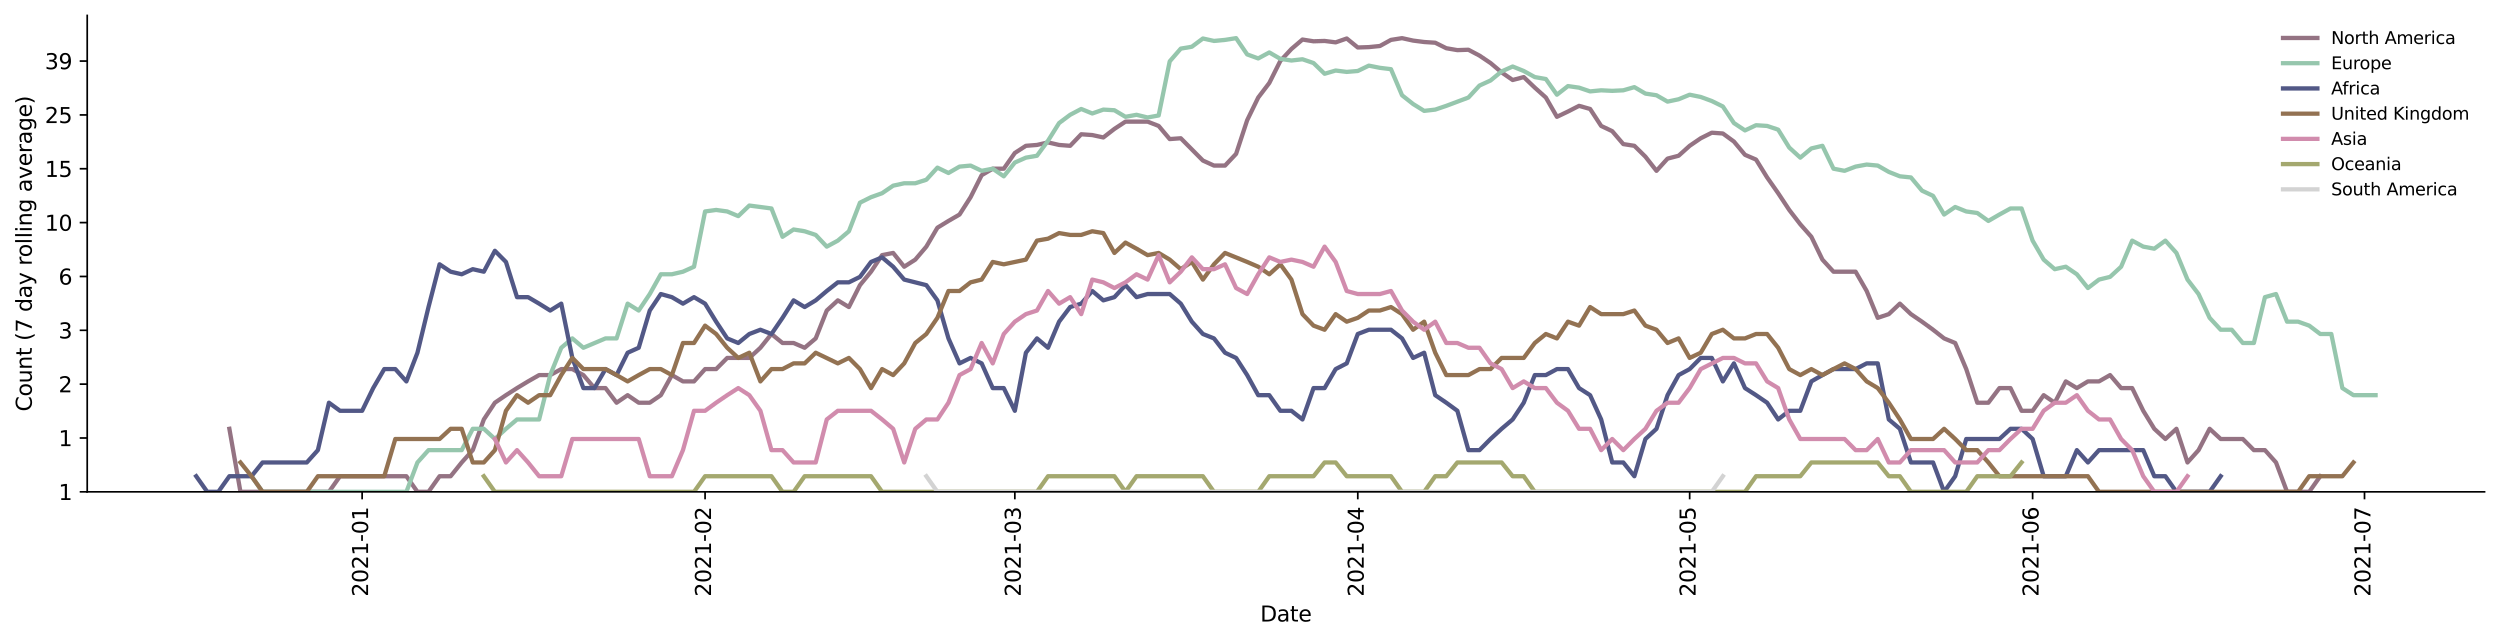<?xml version="1.0" encoding="utf-8" standalone="no"?>
<!DOCTYPE svg PUBLIC "-//W3C//DTD SVG 1.1//EN"
  "http://www.w3.org/Graphics/SVG/1.1/DTD/svg11.dtd">
<svg height="298.621pt" version="1.1" viewBox="0 0 1163.803 298.621" width="1163.803pt" xmlns="http://www.w3.org/2000/svg" xmlns:xlink="http://www.w3.org/1999/xlink">
 <defs>
  <style type="text/css">*{stroke-linecap:butt;stroke-linejoin:round;}</style>
 </defs>
 <g id="figure_1">
  <g id="patch_1">
   <path d="M 0 298.621 
L 1163.803 298.621 
L 1163.803 0 
L 0 0 
z
" style="fill:#ffffff;"/>
  </g>
  <g id="axes_1">
   <g id="patch_2">
    <path d="M 40.603 228.96 
L 1156.603 228.96 
L 1156.603 7.2 
L 40.603 7.2 
z
" style="fill:#ffffff;"/>
   </g>
   <g id="matplotlib.axis_1">
    <g id="xtick_1">
     <g id="line2d_1">
      <defs>
       <path d="M 0 0 
L 0 3.5 
" id="m1188ab10c5" style="stroke:#000000;stroke-width:0.8;"/>
      </defs>
      <g>
       <use style="stroke:#000000;stroke-width:0.8;" x="168.58" xlink:href="#m1188ab10c5" y="228.96"/>
      </g>
     </g>
     <g id="text_1">
      <!-- 2021-01 -->
      <g transform="translate(171.339 277.743)rotate(-90)scale(0.1 -0.1)">
       <defs>
        <path d="M 1228 531 
L 3431 531 
L 3431 0 
L 469 0 
L 469 531 
Q 828 903 1448 1529 
Q 2069 2156 2228 2338 
Q 2531 2678 2651 2914 
Q 2772 3150 2772 3378 
Q 2772 3750 2511 3984 
Q 2250 4219 1831 4219 
Q 1534 4219 1204 4116 
Q 875 4013 500 3803 
L 500 4441 
Q 881 4594 1212 4672 
Q 1544 4750 1819 4750 
Q 2544 4750 2975 4387 
Q 3406 4025 3406 3419 
Q 3406 3131 3298 2873 
Q 3191 2616 2906 2266 
Q 2828 2175 2409 1742 
Q 1991 1309 1228 531 
z
" id="DejaVuSans-32" transform="scale(0.016)"/>
        <path d="M 2034 4250 
Q 1547 4250 1301 3770 
Q 1056 3291 1056 2328 
Q 1056 1369 1301 889 
Q 1547 409 2034 409 
Q 2525 409 2770 889 
Q 3016 1369 3016 2328 
Q 3016 3291 2770 3770 
Q 2525 4250 2034 4250 
z
M 2034 4750 
Q 2819 4750 3233 4129 
Q 3647 3509 3647 2328 
Q 3647 1150 3233 529 
Q 2819 -91 2034 -91 
Q 1250 -91 836 529 
Q 422 1150 422 2328 
Q 422 3509 836 4129 
Q 1250 4750 2034 4750 
z
" id="DejaVuSans-30" transform="scale(0.016)"/>
        <path d="M 794 531 
L 1825 531 
L 1825 4091 
L 703 3866 
L 703 4441 
L 1819 4666 
L 2450 4666 
L 2450 531 
L 3481 531 
L 3481 0 
L 794 0 
L 794 531 
z
" id="DejaVuSans-31" transform="scale(0.016)"/>
        <path d="M 313 2009 
L 1997 2009 
L 1997 1497 
L 313 1497 
L 313 2009 
z
" id="DejaVuSans-2d" transform="scale(0.016)"/>
       </defs>
       <use xlink:href="#DejaVuSans-32"/>
       <use x="63.623" xlink:href="#DejaVuSans-30"/>
       <use x="127.246" xlink:href="#DejaVuSans-32"/>
       <use x="190.869" xlink:href="#DejaVuSans-31"/>
       <use x="254.492" xlink:href="#DejaVuSans-2d"/>
       <use x="290.576" xlink:href="#DejaVuSans-30"/>
       <use x="354.199" xlink:href="#DejaVuSans-31"/>
      </g>
     </g>
    </g>
    <g id="xtick_2">
     <g id="line2d_2">
      <g>
       <use style="stroke:#000000;stroke-width:0.8;" x="328.229" xlink:href="#m1188ab10c5" y="228.96"/>
      </g>
     </g>
     <g id="text_2">
      <!-- 2021-02 -->
      <g transform="translate(330.989 277.743)rotate(-90)scale(0.1 -0.1)">
       <use xlink:href="#DejaVuSans-32"/>
       <use x="63.623" xlink:href="#DejaVuSans-30"/>
       <use x="127.246" xlink:href="#DejaVuSans-32"/>
       <use x="190.869" xlink:href="#DejaVuSans-31"/>
       <use x="254.492" xlink:href="#DejaVuSans-2d"/>
       <use x="290.576" xlink:href="#DejaVuSans-30"/>
       <use x="354.199" xlink:href="#DejaVuSans-32"/>
      </g>
     </g>
    </g>
    <g id="xtick_3">
     <g id="line2d_3">
      <g>
       <use style="stroke:#000000;stroke-width:0.8;" x="472.429" xlink:href="#m1188ab10c5" y="228.96"/>
      </g>
     </g>
     <g id="text_3">
      <!-- 2021-03 -->
      <g transform="translate(475.188 277.743)rotate(-90)scale(0.1 -0.1)">
       <defs>
        <path d="M 2597 2516 
Q 3050 2419 3304 2112 
Q 3559 1806 3559 1356 
Q 3559 666 3084 287 
Q 2609 -91 1734 -91 
Q 1441 -91 1130 -33 
Q 819 25 488 141 
L 488 750 
Q 750 597 1062 519 
Q 1375 441 1716 441 
Q 2309 441 2620 675 
Q 2931 909 2931 1356 
Q 2931 1769 2642 2001 
Q 2353 2234 1838 2234 
L 1294 2234 
L 1294 2753 
L 1863 2753 
Q 2328 2753 2575 2939 
Q 2822 3125 2822 3475 
Q 2822 3834 2567 4026 
Q 2313 4219 1838 4219 
Q 1578 4219 1281 4162 
Q 984 4106 628 3988 
L 628 4550 
Q 988 4650 1302 4700 
Q 1616 4750 1894 4750 
Q 2613 4750 3031 4423 
Q 3450 4097 3450 3541 
Q 3450 3153 3228 2886 
Q 3006 2619 2597 2516 
z
" id="DejaVuSans-33" transform="scale(0.016)"/>
       </defs>
       <use xlink:href="#DejaVuSans-32"/>
       <use x="63.623" xlink:href="#DejaVuSans-30"/>
       <use x="127.246" xlink:href="#DejaVuSans-32"/>
       <use x="190.869" xlink:href="#DejaVuSans-31"/>
       <use x="254.492" xlink:href="#DejaVuSans-2d"/>
       <use x="290.576" xlink:href="#DejaVuSans-30"/>
       <use x="354.199" xlink:href="#DejaVuSans-33"/>
      </g>
     </g>
    </g>
    <g id="xtick_4">
     <g id="line2d_4">
      <g>
       <use style="stroke:#000000;stroke-width:0.8;" x="632.078" xlink:href="#m1188ab10c5" y="228.96"/>
      </g>
     </g>
     <g id="text_4">
      <!-- 2021-04 -->
      <g transform="translate(634.837 277.743)rotate(-90)scale(0.1 -0.1)">
       <defs>
        <path d="M 2419 4116 
L 825 1625 
L 2419 1625 
L 2419 4116 
z
M 2253 4666 
L 3047 4666 
L 3047 1625 
L 3713 1625 
L 3713 1100 
L 3047 1100 
L 3047 0 
L 2419 0 
L 2419 1100 
L 313 1100 
L 313 1709 
L 2253 4666 
z
" id="DejaVuSans-34" transform="scale(0.016)"/>
       </defs>
       <use xlink:href="#DejaVuSans-32"/>
       <use x="63.623" xlink:href="#DejaVuSans-30"/>
       <use x="127.246" xlink:href="#DejaVuSans-32"/>
       <use x="190.869" xlink:href="#DejaVuSans-31"/>
       <use x="254.492" xlink:href="#DejaVuSans-2d"/>
       <use x="290.576" xlink:href="#DejaVuSans-30"/>
       <use x="354.199" xlink:href="#DejaVuSans-34"/>
      </g>
     </g>
    </g>
    <g id="xtick_5">
     <g id="line2d_5">
      <g>
       <use style="stroke:#000000;stroke-width:0.8;" x="786.577" xlink:href="#m1188ab10c5" y="228.96"/>
      </g>
     </g>
     <g id="text_5">
      <!-- 2021-05 -->
      <g transform="translate(789.337 277.743)rotate(-90)scale(0.1 -0.1)">
       <defs>
        <path d="M 691 4666 
L 3169 4666 
L 3169 4134 
L 1269 4134 
L 1269 2991 
Q 1406 3038 1543 3061 
Q 1681 3084 1819 3084 
Q 2600 3084 3056 2656 
Q 3513 2228 3513 1497 
Q 3513 744 3044 326 
Q 2575 -91 1722 -91 
Q 1428 -91 1123 -41 
Q 819 9 494 109 
L 494 744 
Q 775 591 1075 516 
Q 1375 441 1709 441 
Q 2250 441 2565 725 
Q 2881 1009 2881 1497 
Q 2881 1984 2565 2268 
Q 2250 2553 1709 2553 
Q 1456 2553 1204 2497 
Q 953 2441 691 2322 
L 691 4666 
z
" id="DejaVuSans-35" transform="scale(0.016)"/>
       </defs>
       <use xlink:href="#DejaVuSans-32"/>
       <use x="63.623" xlink:href="#DejaVuSans-30"/>
       <use x="127.246" xlink:href="#DejaVuSans-32"/>
       <use x="190.869" xlink:href="#DejaVuSans-31"/>
       <use x="254.492" xlink:href="#DejaVuSans-2d"/>
       <use x="290.576" xlink:href="#DejaVuSans-30"/>
       <use x="354.199" xlink:href="#DejaVuSans-35"/>
      </g>
     </g>
    </g>
    <g id="xtick_6">
     <g id="line2d_6">
      <g>
       <use style="stroke:#000000;stroke-width:0.8;" x="946.227" xlink:href="#m1188ab10c5" y="228.96"/>
      </g>
     </g>
     <g id="text_6">
      <!-- 2021-06 -->
      <g transform="translate(948.986 277.743)rotate(-90)scale(0.1 -0.1)">
       <defs>
        <path d="M 2113 2584 
Q 1688 2584 1439 2293 
Q 1191 2003 1191 1497 
Q 1191 994 1439 701 
Q 1688 409 2113 409 
Q 2538 409 2786 701 
Q 3034 994 3034 1497 
Q 3034 2003 2786 2293 
Q 2538 2584 2113 2584 
z
M 3366 4563 
L 3366 3988 
Q 3128 4100 2886 4159 
Q 2644 4219 2406 4219 
Q 1781 4219 1451 3797 
Q 1122 3375 1075 2522 
Q 1259 2794 1537 2939 
Q 1816 3084 2150 3084 
Q 2853 3084 3261 2657 
Q 3669 2231 3669 1497 
Q 3669 778 3244 343 
Q 2819 -91 2113 -91 
Q 1303 -91 875 529 
Q 447 1150 447 2328 
Q 447 3434 972 4092 
Q 1497 4750 2381 4750 
Q 2619 4750 2861 4703 
Q 3103 4656 3366 4563 
z
" id="DejaVuSans-36" transform="scale(0.016)"/>
       </defs>
       <use xlink:href="#DejaVuSans-32"/>
       <use x="63.623" xlink:href="#DejaVuSans-30"/>
       <use x="127.246" xlink:href="#DejaVuSans-32"/>
       <use x="190.869" xlink:href="#DejaVuSans-31"/>
       <use x="254.492" xlink:href="#DejaVuSans-2d"/>
       <use x="290.576" xlink:href="#DejaVuSans-30"/>
       <use x="354.199" xlink:href="#DejaVuSans-36"/>
      </g>
     </g>
    </g>
    <g id="xtick_7">
     <g id="line2d_7">
      <g>
       <use style="stroke:#000000;stroke-width:0.8;" x="1100.726" xlink:href="#m1188ab10c5" y="228.96"/>
      </g>
     </g>
     <g id="text_7">
      <!-- 2021-07 -->
      <g transform="translate(1103.485 277.743)rotate(-90)scale(0.1 -0.1)">
       <defs>
        <path d="M 525 4666 
L 3525 4666 
L 3525 4397 
L 1831 0 
L 1172 0 
L 2766 4134 
L 525 4134 
L 525 4666 
z
" id="DejaVuSans-37" transform="scale(0.016)"/>
       </defs>
       <use xlink:href="#DejaVuSans-32"/>
       <use x="63.623" xlink:href="#DejaVuSans-30"/>
       <use x="127.246" xlink:href="#DejaVuSans-32"/>
       <use x="190.869" xlink:href="#DejaVuSans-31"/>
       <use x="254.492" xlink:href="#DejaVuSans-2d"/>
       <use x="290.576" xlink:href="#DejaVuSans-30"/>
       <use x="354.199" xlink:href="#DejaVuSans-37"/>
      </g>
     </g>
    </g>
    <g id="text_8">
     <!-- Date -->
     <g transform="translate(586.652 289.341)scale(0.1 -0.1)">
      <defs>
       <path d="M 1259 4147 
L 1259 519 
L 2022 519 
Q 2988 519 3436 956 
Q 3884 1394 3884 2338 
Q 3884 3275 3436 3711 
Q 2988 4147 2022 4147 
L 1259 4147 
z
M 628 4666 
L 1925 4666 
Q 3281 4666 3915 4102 
Q 4550 3538 4550 2338 
Q 4550 1131 3912 565 
Q 3275 0 1925 0 
L 628 0 
L 628 4666 
z
" id="DejaVuSans-44" transform="scale(0.016)"/>
       <path d="M 2194 1759 
Q 1497 1759 1228 1600 
Q 959 1441 959 1056 
Q 959 750 1161 570 
Q 1363 391 1709 391 
Q 2188 391 2477 730 
Q 2766 1069 2766 1631 
L 2766 1759 
L 2194 1759 
z
M 3341 1997 
L 3341 0 
L 2766 0 
L 2766 531 
Q 2569 213 2275 61 
Q 1981 -91 1556 -91 
Q 1019 -91 701 211 
Q 384 513 384 1019 
Q 384 1609 779 1909 
Q 1175 2209 1959 2209 
L 2766 2209 
L 2766 2266 
Q 2766 2663 2505 2880 
Q 2244 3097 1772 3097 
Q 1472 3097 1187 3025 
Q 903 2953 641 2809 
L 641 3341 
Q 956 3463 1253 3523 
Q 1550 3584 1831 3584 
Q 2591 3584 2966 3190 
Q 3341 2797 3341 1997 
z
" id="DejaVuSans-61" transform="scale(0.016)"/>
       <path d="M 1172 4494 
L 1172 3500 
L 2356 3500 
L 2356 3053 
L 1172 3053 
L 1172 1153 
Q 1172 725 1289 603 
Q 1406 481 1766 481 
L 2356 481 
L 2356 0 
L 1766 0 
Q 1100 0 847 248 
Q 594 497 594 1153 
L 594 3053 
L 172 3053 
L 172 3500 
L 594 3500 
L 594 4494 
L 1172 4494 
z
" id="DejaVuSans-74" transform="scale(0.016)"/>
       <path d="M 3597 1894 
L 3597 1613 
L 953 1613 
Q 991 1019 1311 708 
Q 1631 397 2203 397 
Q 2534 397 2845 478 
Q 3156 559 3463 722 
L 3463 178 
Q 3153 47 2828 -22 
Q 2503 -91 2169 -91 
Q 1331 -91 842 396 
Q 353 884 353 1716 
Q 353 2575 817 3079 
Q 1281 3584 2069 3584 
Q 2775 3584 3186 3129 
Q 3597 2675 3597 1894 
z
M 3022 2063 
Q 3016 2534 2758 2815 
Q 2500 3097 2075 3097 
Q 1594 3097 1305 2825 
Q 1016 2553 972 2059 
L 3022 2063 
z
" id="DejaVuSans-65" transform="scale(0.016)"/>
      </defs>
      <use xlink:href="#DejaVuSans-44"/>
      <use x="77.002" xlink:href="#DejaVuSans-61"/>
      <use x="138.281" xlink:href="#DejaVuSans-74"/>
      <use x="177.49" xlink:href="#DejaVuSans-65"/>
     </g>
    </g>
   </g>
   <g id="matplotlib.axis_2">
    <g id="ytick_1">
     <g id="line2d_8">
      <defs>
       <path d="M 0 0 
L -3.5 0 
" id="m00b250aa45" style="stroke:#000000;stroke-width:0.8;"/>
      </defs>
      <g>
       <use style="stroke:#000000;stroke-width:0.8;" x="40.603" xlink:href="#m00b250aa45" y="228.96"/>
      </g>
     </g>
     <g id="text_9">
      <!-- 1 -->
      <g transform="translate(27.241 232.759)scale(0.1 -0.1)">
       <use xlink:href="#DejaVuSans-31"/>
      </g>
     </g>
    </g>
    <g id="ytick_2">
     <g id="line2d_9">
      <g>
       <use style="stroke:#000000;stroke-width:0.8;" x="40.603" xlink:href="#m00b250aa45" y="203.893"/>
      </g>
     </g>
     <g id="text_10">
      <!-- 1 -->
      <g transform="translate(27.241 207.692)scale(0.1 -0.1)">
       <use xlink:href="#DejaVuSans-31"/>
      </g>
     </g>
    </g>
    <g id="ytick_3">
     <g id="line2d_10">
      <g>
       <use style="stroke:#000000;stroke-width:0.8;" x="40.603" xlink:href="#m00b250aa45" y="178.827"/>
      </g>
     </g>
     <g id="text_11">
      <!-- 2 -->
      <g transform="translate(27.241 182.626)scale(0.1 -0.1)">
       <use xlink:href="#DejaVuSans-32"/>
      </g>
     </g>
    </g>
    <g id="ytick_4">
     <g id="line2d_11">
      <g>
       <use style="stroke:#000000;stroke-width:0.8;" x="40.603" xlink:href="#m00b250aa45" y="153.76"/>
      </g>
     </g>
     <g id="text_12">
      <!-- 3 -->
      <g transform="translate(27.241 157.559)scale(0.1 -0.1)">
       <use xlink:href="#DejaVuSans-33"/>
      </g>
     </g>
    </g>
    <g id="ytick_5">
     <g id="line2d_12">
      <g>
       <use style="stroke:#000000;stroke-width:0.8;" x="40.603" xlink:href="#m00b250aa45" y="128.693"/>
      </g>
     </g>
     <g id="text_13">
      <!-- 6 -->
      <g transform="translate(27.241 132.492)scale(0.1 -0.1)">
       <use xlink:href="#DejaVuSans-36"/>
      </g>
     </g>
    </g>
    <g id="ytick_6">
     <g id="line2d_13">
      <g>
       <use style="stroke:#000000;stroke-width:0.8;" x="40.603" xlink:href="#m00b250aa45" y="103.626"/>
      </g>
     </g>
     <g id="text_14">
      <!-- 10 -->
      <g transform="translate(20.878 107.426)scale(0.1 -0.1)">
       <use xlink:href="#DejaVuSans-31"/>
       <use x="63.623" xlink:href="#DejaVuSans-30"/>
      </g>
     </g>
    </g>
    <g id="ytick_7">
     <g id="line2d_14">
      <g>
       <use style="stroke:#000000;stroke-width:0.8;" x="40.603" xlink:href="#m00b250aa45" y="78.56"/>
      </g>
     </g>
     <g id="text_15">
      <!-- 15 -->
      <g transform="translate(20.878 82.359)scale(0.1 -0.1)">
       <use xlink:href="#DejaVuSans-31"/>
       <use x="63.623" xlink:href="#DejaVuSans-35"/>
      </g>
     </g>
    </g>
    <g id="ytick_8">
     <g id="line2d_15">
      <g>
       <use style="stroke:#000000;stroke-width:0.8;" x="40.603" xlink:href="#m00b250aa45" y="53.493"/>
      </g>
     </g>
     <g id="text_16">
      <!-- 25 -->
      <g transform="translate(20.878 57.292)scale(0.1 -0.1)">
       <use xlink:href="#DejaVuSans-32"/>
       <use x="63.623" xlink:href="#DejaVuSans-35"/>
      </g>
     </g>
    </g>
    <g id="ytick_9">
     <g id="line2d_16">
      <g>
       <use style="stroke:#000000;stroke-width:0.8;" x="40.603" xlink:href="#m00b250aa45" y="28.426"/>
      </g>
     </g>
     <g id="text_17">
      <!-- 39 -->
      <g transform="translate(20.878 32.225)scale(0.1 -0.1)">
       <defs>
        <path d="M 703 97 
L 703 672 
Q 941 559 1184 500 
Q 1428 441 1663 441 
Q 2288 441 2617 861 
Q 2947 1281 2994 2138 
Q 2813 1869 2534 1725 
Q 2256 1581 1919 1581 
Q 1219 1581 811 2004 
Q 403 2428 403 3163 
Q 403 3881 828 4315 
Q 1253 4750 1959 4750 
Q 2769 4750 3195 4129 
Q 3622 3509 3622 2328 
Q 3622 1225 3098 567 
Q 2575 -91 1691 -91 
Q 1453 -91 1209 -44 
Q 966 3 703 97 
z
M 1959 2075 
Q 2384 2075 2632 2365 
Q 2881 2656 2881 3163 
Q 2881 3666 2632 3958 
Q 2384 4250 1959 4250 
Q 1534 4250 1286 3958 
Q 1038 3666 1038 3163 
Q 1038 2656 1286 2365 
Q 1534 2075 1959 2075 
z
" id="DejaVuSans-39" transform="scale(0.016)"/>
       </defs>
       <use xlink:href="#DejaVuSans-33"/>
       <use x="63.623" xlink:href="#DejaVuSans-39"/>
      </g>
     </g>
    </g>
    <g id="text_18">
     <!-- Count (7 day rolling average) -->
     <g transform="translate(14.798 191.548)rotate(-90)scale(0.1 -0.1)">
      <defs>
       <path d="M 4122 4306 
L 4122 3641 
Q 3803 3938 3442 4084 
Q 3081 4231 2675 4231 
Q 1875 4231 1450 3742 
Q 1025 3253 1025 2328 
Q 1025 1406 1450 917 
Q 1875 428 2675 428 
Q 3081 428 3442 575 
Q 3803 722 4122 1019 
L 4122 359 
Q 3791 134 3420 21 
Q 3050 -91 2638 -91 
Q 1578 -91 968 557 
Q 359 1206 359 2328 
Q 359 3453 968 4101 
Q 1578 4750 2638 4750 
Q 3056 4750 3426 4639 
Q 3797 4528 4122 4306 
z
" id="DejaVuSans-43" transform="scale(0.016)"/>
       <path d="M 1959 3097 
Q 1497 3097 1228 2736 
Q 959 2375 959 1747 
Q 959 1119 1226 758 
Q 1494 397 1959 397 
Q 2419 397 2687 759 
Q 2956 1122 2956 1747 
Q 2956 2369 2687 2733 
Q 2419 3097 1959 3097 
z
M 1959 3584 
Q 2709 3584 3137 3096 
Q 3566 2609 3566 1747 
Q 3566 888 3137 398 
Q 2709 -91 1959 -91 
Q 1206 -91 779 398 
Q 353 888 353 1747 
Q 353 2609 779 3096 
Q 1206 3584 1959 3584 
z
" id="DejaVuSans-6f" transform="scale(0.016)"/>
       <path d="M 544 1381 
L 544 3500 
L 1119 3500 
L 1119 1403 
Q 1119 906 1312 657 
Q 1506 409 1894 409 
Q 2359 409 2629 706 
Q 2900 1003 2900 1516 
L 2900 3500 
L 3475 3500 
L 3475 0 
L 2900 0 
L 2900 538 
Q 2691 219 2414 64 
Q 2138 -91 1772 -91 
Q 1169 -91 856 284 
Q 544 659 544 1381 
z
M 1991 3584 
L 1991 3584 
z
" id="DejaVuSans-75" transform="scale(0.016)"/>
       <path d="M 3513 2113 
L 3513 0 
L 2938 0 
L 2938 2094 
Q 2938 2591 2744 2837 
Q 2550 3084 2163 3084 
Q 1697 3084 1428 2787 
Q 1159 2491 1159 1978 
L 1159 0 
L 581 0 
L 581 3500 
L 1159 3500 
L 1159 2956 
Q 1366 3272 1645 3428 
Q 1925 3584 2291 3584 
Q 2894 3584 3203 3211 
Q 3513 2838 3513 2113 
z
" id="DejaVuSans-6e" transform="scale(0.016)"/>
       <path id="DejaVuSans-20" transform="scale(0.016)"/>
       <path d="M 1984 4856 
Q 1566 4138 1362 3434 
Q 1159 2731 1159 2009 
Q 1159 1288 1364 580 
Q 1569 -128 1984 -844 
L 1484 -844 
Q 1016 -109 783 600 
Q 550 1309 550 2009 
Q 550 2706 781 3412 
Q 1013 4119 1484 4856 
L 1984 4856 
z
" id="DejaVuSans-28" transform="scale(0.016)"/>
       <path d="M 2906 2969 
L 2906 4863 
L 3481 4863 
L 3481 0 
L 2906 0 
L 2906 525 
Q 2725 213 2448 61 
Q 2172 -91 1784 -91 
Q 1150 -91 751 415 
Q 353 922 353 1747 
Q 353 2572 751 3078 
Q 1150 3584 1784 3584 
Q 2172 3584 2448 3432 
Q 2725 3281 2906 2969 
z
M 947 1747 
Q 947 1113 1208 752 
Q 1469 391 1925 391 
Q 2381 391 2643 752 
Q 2906 1113 2906 1747 
Q 2906 2381 2643 2742 
Q 2381 3103 1925 3103 
Q 1469 3103 1208 2742 
Q 947 2381 947 1747 
z
" id="DejaVuSans-64" transform="scale(0.016)"/>
       <path d="M 2059 -325 
Q 1816 -950 1584 -1140 
Q 1353 -1331 966 -1331 
L 506 -1331 
L 506 -850 
L 844 -850 
Q 1081 -850 1212 -737 
Q 1344 -625 1503 -206 
L 1606 56 
L 191 3500 
L 800 3500 
L 1894 763 
L 2988 3500 
L 3597 3500 
L 2059 -325 
z
" id="DejaVuSans-79" transform="scale(0.016)"/>
       <path d="M 2631 2963 
Q 2534 3019 2420 3045 
Q 2306 3072 2169 3072 
Q 1681 3072 1420 2755 
Q 1159 2438 1159 1844 
L 1159 0 
L 581 0 
L 581 3500 
L 1159 3500 
L 1159 2956 
Q 1341 3275 1631 3429 
Q 1922 3584 2338 3584 
Q 2397 3584 2469 3576 
Q 2541 3569 2628 3553 
L 2631 2963 
z
" id="DejaVuSans-72" transform="scale(0.016)"/>
       <path d="M 603 4863 
L 1178 4863 
L 1178 0 
L 603 0 
L 603 4863 
z
" id="DejaVuSans-6c" transform="scale(0.016)"/>
       <path d="M 603 3500 
L 1178 3500 
L 1178 0 
L 603 0 
L 603 3500 
z
M 603 4863 
L 1178 4863 
L 1178 4134 
L 603 4134 
L 603 4863 
z
" id="DejaVuSans-69" transform="scale(0.016)"/>
       <path d="M 2906 1791 
Q 2906 2416 2648 2759 
Q 2391 3103 1925 3103 
Q 1463 3103 1205 2759 
Q 947 2416 947 1791 
Q 947 1169 1205 825 
Q 1463 481 1925 481 
Q 2391 481 2648 825 
Q 2906 1169 2906 1791 
z
M 3481 434 
Q 3481 -459 3084 -895 
Q 2688 -1331 1869 -1331 
Q 1566 -1331 1297 -1286 
Q 1028 -1241 775 -1147 
L 775 -588 
Q 1028 -725 1275 -790 
Q 1522 -856 1778 -856 
Q 2344 -856 2625 -561 
Q 2906 -266 2906 331 
L 2906 616 
Q 2728 306 2450 153 
Q 2172 0 1784 0 
Q 1141 0 747 490 
Q 353 981 353 1791 
Q 353 2603 747 3093 
Q 1141 3584 1784 3584 
Q 2172 3584 2450 3431 
Q 2728 3278 2906 2969 
L 2906 3500 
L 3481 3500 
L 3481 434 
z
" id="DejaVuSans-67" transform="scale(0.016)"/>
       <path d="M 191 3500 
L 800 3500 
L 1894 563 
L 2988 3500 
L 3597 3500 
L 2284 0 
L 1503 0 
L 191 3500 
z
" id="DejaVuSans-76" transform="scale(0.016)"/>
       <path d="M 513 4856 
L 1013 4856 
Q 1481 4119 1714 3412 
Q 1947 2706 1947 2009 
Q 1947 1309 1714 600 
Q 1481 -109 1013 -844 
L 513 -844 
Q 928 -128 1133 580 
Q 1338 1288 1338 2009 
Q 1338 2731 1133 3434 
Q 928 4138 513 4856 
z
" id="DejaVuSans-29" transform="scale(0.016)"/>
      </defs>
      <use xlink:href="#DejaVuSans-43"/>
      <use x="69.824" xlink:href="#DejaVuSans-6f"/>
      <use x="131.006" xlink:href="#DejaVuSans-75"/>
      <use x="194.385" xlink:href="#DejaVuSans-6e"/>
      <use x="257.764" xlink:href="#DejaVuSans-74"/>
      <use x="296.973" xlink:href="#DejaVuSans-20"/>
      <use x="328.76" xlink:href="#DejaVuSans-28"/>
      <use x="367.773" xlink:href="#DejaVuSans-37"/>
      <use x="431.396" xlink:href="#DejaVuSans-20"/>
      <use x="463.184" xlink:href="#DejaVuSans-64"/>
      <use x="526.66" xlink:href="#DejaVuSans-61"/>
      <use x="587.939" xlink:href="#DejaVuSans-79"/>
      <use x="647.119" xlink:href="#DejaVuSans-20"/>
      <use x="678.906" xlink:href="#DejaVuSans-72"/>
      <use x="717.77" xlink:href="#DejaVuSans-6f"/>
      <use x="778.951" xlink:href="#DejaVuSans-6c"/>
      <use x="806.734" xlink:href="#DejaVuSans-6c"/>
      <use x="834.518" xlink:href="#DejaVuSans-69"/>
      <use x="862.301" xlink:href="#DejaVuSans-6e"/>
      <use x="925.68" xlink:href="#DejaVuSans-67"/>
      <use x="989.156" xlink:href="#DejaVuSans-20"/>
      <use x="1020.943" xlink:href="#DejaVuSans-61"/>
      <use x="1082.223" xlink:href="#DejaVuSans-76"/>
      <use x="1141.402" xlink:href="#DejaVuSans-65"/>
      <use x="1202.926" xlink:href="#DejaVuSans-72"/>
      <use x="1244.039" xlink:href="#DejaVuSans-61"/>
      <use x="1305.318" xlink:href="#DejaVuSans-67"/>
      <use x="1368.795" xlink:href="#DejaVuSans-65"/>
      <use x="1430.318" xlink:href="#DejaVuSans-29"/>
     </g>
    </g>
   </g>
   <g id="line2d_17">
    <path clip-path="url(#p00422e524a)" d="M 106.78 199.621 
L 111.93 228.96 
L 153.13 228.96 
L 158.28 221.692 
L 189.18 221.692 
L 194.33 228.96 
L 199.48 228.96 
L 204.63 221.692 
L 209.78 221.692 
L 214.93 215.281 
L 220.08 209.546 
L 225.23 195.265 
L 230.38 187.475 
L 235.53 183.962 
L 240.68 180.663 
L 245.83 177.551 
L 250.98 174.608 
L 256.13 174.608 
L 261.28 171.816 
L 266.43 171.816 
L 271.58 174.608 
L 276.73 180.663 
L 281.88 180.663 
L 287.03 187.475 
L 292.179 183.962 
L 297.329 187.475 
L 302.479 187.475 
L 307.629 183.962 
L 312.779 174.608 
L 317.929 177.551 
L 323.079 177.551 
L 328.229 171.816 
L 333.379 171.816 
L 338.529 166.628 
L 348.829 166.628 
L 353.979 161.892 
L 359.129 155.481 
L 364.279 159.67 
L 369.429 159.67 
L 374.579 161.892 
L 379.729 157.535 
L 384.879 144.558 
L 390.029 139.822 
L 395.179 142.933 
L 400.329 132.743 
L 405.479 126.48 
L 410.629 118.769 
L 415.779 117.752 
L 420.929 124.163 
L 426.079 120.863 
L 431.229 114.809 
L 436.379 106.011 
L 441.529 102.854 
L 446.679 99.871 
L 451.829 91.792 
L 456.979 81.556 
L 462.129 78.531 
L 467.279 78.531 
L 472.429 71.202 
L 477.579 67.877 
L 482.729 67.475 
L 487.879 66.287 
L 493.029 67.475 
L 498.179 67.877 
L 503.329 62.506 
L 508.479 62.872 
L 513.629 63.987 
L 518.778 60.007 
L 523.928 56.625 
L 534.228 56.625 
L 539.378 58.629 
L 544.528 64.743 
L 549.678 64.364 
L 559.978 74.743 
L 565.128 77.08 
L 570.278 77.08 
L 575.428 71.632 
L 580.578 55.973 
L 585.728 45.405 
L 590.878 38.639 
L 596.028 28.363 
L 601.178 22.804 
L 606.328 18.406 
L 611.478 19.225 
L 616.628 19.06 
L 621.778 19.722 
L 626.928 17.921 
L 632.078 22.103 
L 637.228 21.93 
L 642.378 21.412 
L 647.528 18.569 
L 652.678 17.76 
L 657.828 18.896 
L 662.978 19.556 
L 668.128 19.888 
L 673.278 22.452 
L 678.428 23.335 
L 683.578 23.157 
L 688.728 25.884 
L 693.878 29.347 
L 699.028 33.687 
L 704.178 37.243 
L 709.328 35.882 
L 714.478 40.802 
L 719.628 45.405 
L 724.778 54.377 
L 729.928 51.916 
L 735.078 49.275 
L 740.227 50.726 
L 745.377 58.629 
L 750.527 61.064 
L 755.677 67.076 
L 760.827 67.877 
L 765.977 72.944 
L 771.127 79.521 
L 776.277 73.836 
L 781.427 72.503 
L 786.577 67.877 
L 791.727 64.364 
L 796.877 61.78 
L 802.027 62.142 
L 807.177 65.897 
L 812.327 72.066 
L 817.477 74.288 
L 822.627 82.603 
L 827.777 89.947 
L 832.927 97.736 
L 838.077 104.41 
L 843.227 110.232 
L 848.377 120.863 
L 853.527 126.48 
L 863.827 126.48 
L 868.977 135.465 
L 874.127 147.961 
L 879.277 146.233 
L 884.427 141.356 
L 889.577 146.233 
L 894.727 149.746 
L 899.877 153.502 
L 905.027 157.535 
L 910.177 159.67 
L 915.327 171.816 
L 920.477 187.475 
L 925.627 187.475 
L 930.777 180.663 
L 935.927 180.663 
L 941.077 191.231 
L 946.227 191.231 
L 951.377 183.962 
L 956.527 187.475 
L 961.676 177.551 
L 966.826 180.663 
L 971.976 177.551 
L 977.126 177.551 
L 982.276 174.608 
L 987.426 180.663 
L 992.576 180.663 
L 997.726 191.231 
L 1002.876 199.621 
L 1008.026 204.358 
L 1013.176 199.621 
L 1018.326 215.281 
L 1023.476 209.546 
L 1028.626 199.621 
L 1033.776 204.358 
L 1044.076 204.358 
L 1049.226 209.546 
L 1054.376 209.546 
L 1059.526 215.281 
L 1064.676 228.96 
L 1074.976 228.96 
L 1080.126 221.692 
L 1080.126 221.692 
" style="fill:none;stroke:#947383;stroke-linecap:square;stroke-width:2;"/>
   </g>
   <g id="line2d_18">
    <path clip-path="url(#p00422e524a)" d="M 117.08 221.692 
L 122.23 228.96 
L 189.18 228.96 
L 194.33 215.281 
L 199.48 209.546 
L 214.93 209.546 
L 220.08 199.621 
L 225.23 199.621 
L 230.38 204.358 
L 235.53 199.621 
L 240.68 195.265 
L 250.98 195.265 
L 256.13 174.608 
L 261.28 161.892 
L 266.43 157.535 
L 271.58 161.892 
L 281.88 157.535 
L 287.03 157.535 
L 292.179 141.356 
L 297.329 144.558 
L 302.479 136.879 
L 307.629 127.676 
L 312.779 127.676 
L 317.929 126.48 
L 323.079 124.163 
L 328.229 98.438 
L 333.379 97.736 
L 338.529 98.438 
L 343.679 100.602 
L 348.829 95.682 
L 359.129 97.043 
L 364.279 110.232 
L 369.429 106.829 
L 374.579 107.66 
L 379.729 109.361 
L 384.879 114.809 
L 390.029 112.017 
L 395.179 107.66 
L 400.329 94.354 
L 405.479 91.792 
L 410.629 89.947 
L 415.779 86.434 
L 420.929 85.312 
L 426.079 85.312 
L 431.229 83.67 
L 436.379 78.043 
L 441.529 80.529 
L 446.679 77.559 
L 451.829 77.08 
L 456.979 79.521 
L 462.129 78.531 
L 467.279 82.077 
L 472.429 75.666 
L 477.579 73.388 
L 482.729 72.503 
L 487.879 65.51 
L 493.029 57.285 
L 498.179 53.441 
L 503.329 50.726 
L 508.479 52.826 
L 513.629 51.021 
L 518.778 51.318 
L 523.928 54.377 
L 529.078 53.441 
L 534.228 54.692 
L 539.378 53.751 
L 544.528 28.558 
L 549.678 22.628 
L 554.828 21.757 
L 559.978 17.921 
L 565.128 19.06 
L 570.278 18.569 
L 575.428 17.76 
L 580.578 25.327 
L 585.728 27.204 
L 590.878 24.413 
L 596.028 27.396 
L 601.178 28.168 
L 606.328 27.588 
L 611.478 29.347 
L 616.628 34.337 
L 621.778 32.833 
L 626.928 33.473 
L 632.078 33.046 
L 637.228 30.552 
L 642.378 31.577 
L 647.528 32.202 
L 652.678 44.348 
L 657.828 48.422 
L 662.978 51.616 
L 668.128 51.021 
L 673.278 49.275 
L 683.578 45.405 
L 688.728 39.83 
L 693.878 37.473 
L 699.028 33.259 
L 704.178 30.96 
L 709.328 33.046 
L 714.478 35.882 
L 719.628 36.786 
L 724.778 44.087 
L 729.928 40.072 
L 735.078 40.802 
L 740.227 42.546 
L 745.377 42.042 
L 750.527 42.294 
L 755.677 42.042 
L 760.827 40.558 
L 765.977 43.568 
L 771.127 44.348 
L 776.277 47.305 
L 781.427 46.211 
L 786.577 44.087 
L 791.727 45.139 
L 796.877 47.03 
L 802.027 49.562 
L 807.177 57.285 
L 812.327 60.709 
L 817.477 58.29 
L 822.627 58.629 
L 827.777 60.357 
L 832.927 68.689 
L 838.077 73.388 
L 843.227 69.1 
L 848.377 67.877 
L 853.527 78.531 
L 858.677 79.521 
L 863.827 77.559 
L 868.977 76.604 
L 874.127 77.08 
L 879.277 80.023 
L 884.427 82.077 
L 889.577 82.603 
L 894.727 88.75 
L 899.877 91.17 
L 905.027 99.871 
L 910.177 96.358 
L 915.327 98.438 
L 920.477 99.15 
L 925.627 102.854 
L 930.777 99.871 
L 935.927 97.043 
L 941.077 97.043 
L 946.227 112.017 
L 951.377 120.863 
L 956.527 125.309 
L 961.676 124.163 
L 966.826 127.676 
L 971.976 134.087 
L 977.126 130.151 
L 982.276 128.899 
L 987.426 124.163 
L 992.576 112.017 
L 997.726 114.809 
L 1002.876 115.772 
L 1008.026 112.017 
L 1013.176 117.752 
L 1018.326 130.151 
L 1023.476 136.879 
L 1028.626 147.961 
L 1033.776 153.502 
L 1038.926 153.502 
L 1044.076 159.67 
L 1049.226 159.67 
L 1054.376 138.331 
L 1059.526 136.879 
L 1064.676 149.746 
L 1069.826 149.746 
L 1074.976 151.592 
L 1080.126 155.481 
L 1085.276 155.481 
L 1090.426 180.663 
L 1095.576 183.962 
L 1105.876 183.962 
L 1105.876 183.962 
" style="fill:none;stroke:#96c6ad;stroke-linecap:square;stroke-width:2;"/>
   </g>
   <g id="line2d_19">
    <path clip-path="url(#p00422e524a)" d="M 91.33 221.692 
L 96.48 228.96 
L 101.63 228.96 
L 106.78 221.692 
L 117.08 221.692 
L 122.23 215.281 
L 142.83 215.281 
L 147.98 209.546 
L 153.13 187.475 
L 158.28 191.231 
L 168.58 191.231 
L 173.73 180.663 
L 178.88 171.816 
L 184.03 171.816 
L 189.18 177.551 
L 194.33 164.209 
L 199.48 142.933 
L 204.63 123.041 
L 209.78 126.48 
L 214.93 127.676 
L 220.08 125.309 
L 225.23 126.48 
L 230.38 116.753 
L 235.53 121.941 
L 240.68 138.331 
L 245.83 138.331 
L 250.98 141.356 
L 256.13 144.558 
L 261.28 141.356 
L 266.43 166.628 
L 271.58 180.663 
L 276.73 180.663 
L 281.88 171.816 
L 287.03 174.608 
L 292.179 164.209 
L 297.329 161.892 
L 302.479 144.558 
L 307.629 136.879 
L 312.779 138.331 
L 317.929 141.356 
L 323.079 138.331 
L 328.229 141.356 
L 333.379 149.746 
L 338.529 157.535 
L 343.679 159.67 
L 348.829 155.481 
L 353.979 153.502 
L 359.129 155.481 
L 364.279 147.961 
L 369.429 139.822 
L 374.579 142.933 
L 379.729 139.822 
L 384.879 135.465 
L 390.029 131.431 
L 395.179 131.431 
L 400.329 128.899 
L 405.479 121.941 
L 410.629 119.806 
L 415.779 124.163 
L 420.929 130.151 
L 431.229 132.743 
L 436.379 139.822 
L 441.529 157.535 
L 446.679 169.161 
L 451.829 166.628 
L 456.979 169.161 
L 462.129 180.663 
L 467.279 180.663 
L 472.429 191.231 
L 477.579 164.209 
L 482.729 157.535 
L 487.879 161.892 
L 493.029 149.746 
L 498.179 142.933 
L 503.329 141.356 
L 508.479 135.465 
L 513.629 139.822 
L 518.778 138.331 
L 523.928 132.743 
L 529.078 138.331 
L 534.228 136.879 
L 544.528 136.879 
L 549.678 141.356 
L 554.828 149.746 
L 559.978 155.481 
L 565.128 157.535 
L 570.278 164.209 
L 575.428 166.628 
L 580.578 174.608 
L 585.728 183.962 
L 590.878 183.962 
L 596.028 191.231 
L 601.178 191.231 
L 606.328 195.265 
L 611.478 180.663 
L 616.628 180.663 
L 621.778 171.816 
L 626.928 169.161 
L 632.078 155.481 
L 637.228 153.502 
L 647.528 153.502 
L 652.678 157.535 
L 657.828 166.628 
L 662.978 164.209 
L 668.128 183.962 
L 673.278 187.475 
L 678.428 191.231 
L 683.578 209.546 
L 688.728 209.546 
L 693.878 204.358 
L 699.028 199.621 
L 704.178 195.265 
L 709.328 187.475 
L 714.478 174.608 
L 719.628 174.608 
L 724.778 171.816 
L 729.928 171.816 
L 735.078 180.663 
L 740.227 183.962 
L 745.377 195.265 
L 750.527 215.281 
L 755.677 215.281 
L 760.827 221.692 
L 765.977 204.358 
L 771.127 199.621 
L 776.277 183.962 
L 781.427 174.608 
L 786.577 171.816 
L 791.727 166.628 
L 796.877 166.628 
L 802.027 177.551 
L 807.177 169.161 
L 812.327 180.663 
L 817.477 183.962 
L 822.627 187.475 
L 827.777 195.265 
L 832.927 191.231 
L 838.077 191.231 
L 843.227 177.551 
L 848.377 174.608 
L 853.527 171.816 
L 863.827 171.816 
L 868.977 169.161 
L 874.127 169.161 
L 879.277 195.265 
L 884.427 199.621 
L 889.577 215.281 
L 899.877 215.281 
L 905.027 228.96 
L 910.177 221.692 
L 915.327 204.358 
L 930.777 204.358 
L 935.927 199.621 
L 941.077 199.621 
L 946.227 204.358 
L 951.377 221.692 
L 961.676 221.692 
L 966.826 209.546 
L 971.976 215.281 
L 977.126 209.546 
L 997.726 209.546 
L 1002.876 221.692 
L 1008.026 221.692 
L 1013.176 228.96 
L 1028.626 228.96 
L 1033.776 221.692 
L 1033.776 221.692 
" style="fill:none;stroke:#525886;stroke-linecap:square;stroke-width:2;"/>
   </g>
   <g id="line2d_20">
    <path clip-path="url(#p00422e524a)" d="M 111.93 215.281 
L 117.08 221.692 
L 122.23 228.96 
L 142.83 228.96 
L 147.98 221.692 
L 178.88 221.692 
L 184.03 204.358 
L 204.63 204.358 
L 209.78 199.621 
L 214.93 199.621 
L 220.08 215.281 
L 225.23 215.281 
L 230.38 209.546 
L 235.53 191.231 
L 240.68 183.962 
L 245.83 187.475 
L 250.98 183.962 
L 256.13 183.962 
L 261.28 174.608 
L 266.43 166.628 
L 271.58 171.816 
L 281.88 171.816 
L 287.03 174.608 
L 292.179 177.551 
L 297.329 174.608 
L 302.479 171.816 
L 307.629 171.816 
L 312.779 174.608 
L 317.929 159.67 
L 323.079 159.67 
L 328.229 151.592 
L 333.379 155.481 
L 338.529 161.892 
L 343.679 166.628 
L 348.829 164.209 
L 353.979 177.551 
L 359.129 171.816 
L 364.279 171.816 
L 369.429 169.161 
L 374.579 169.161 
L 379.729 164.209 
L 390.029 169.161 
L 395.179 166.628 
L 400.329 171.816 
L 405.479 180.663 
L 410.629 171.816 
L 415.779 174.608 
L 420.929 169.161 
L 426.079 159.67 
L 431.229 155.481 
L 436.379 147.961 
L 441.529 135.465 
L 446.679 135.465 
L 451.829 131.431 
L 456.979 130.151 
L 462.129 121.941 
L 467.279 123.041 
L 477.579 120.863 
L 482.729 112.017 
L 487.879 111.117 
L 493.029 108.504 
L 498.179 109.361 
L 503.329 109.361 
L 508.479 107.66 
L 513.629 108.504 
L 518.778 117.752 
L 523.928 112.932 
L 529.078 115.772 
L 534.228 118.769 
L 539.378 117.752 
L 544.528 120.863 
L 549.678 125.309 
L 554.828 121.941 
L 559.978 130.151 
L 565.128 123.041 
L 570.278 117.752 
L 580.578 121.941 
L 585.728 124.163 
L 590.878 127.676 
L 596.028 123.041 
L 601.178 130.151 
L 606.328 146.233 
L 611.478 151.592 
L 616.628 153.502 
L 621.778 146.233 
L 626.928 149.746 
L 632.078 147.961 
L 637.228 144.558 
L 642.378 144.558 
L 647.528 142.933 
L 652.678 146.233 
L 657.828 153.502 
L 662.978 149.746 
L 668.128 164.209 
L 673.278 174.608 
L 683.578 174.608 
L 688.728 171.816 
L 693.878 171.816 
L 699.028 166.628 
L 709.328 166.628 
L 714.478 159.67 
L 719.628 155.481 
L 724.778 157.535 
L 729.928 149.746 
L 735.078 151.592 
L 740.227 142.933 
L 745.377 146.233 
L 755.677 146.233 
L 760.827 144.558 
L 765.977 151.592 
L 771.127 153.502 
L 776.277 159.67 
L 781.427 157.535 
L 786.577 166.628 
L 791.727 164.209 
L 796.877 155.481 
L 802.027 153.502 
L 807.177 157.535 
L 812.327 157.535 
L 817.477 155.481 
L 822.627 155.481 
L 827.777 161.892 
L 832.927 171.816 
L 838.077 174.608 
L 843.227 171.816 
L 848.377 174.608 
L 853.527 171.816 
L 858.677 169.161 
L 863.827 171.816 
L 868.977 177.551 
L 874.127 180.663 
L 879.277 187.475 
L 884.427 195.265 
L 889.577 204.358 
L 899.877 204.358 
L 905.027 199.621 
L 910.177 204.358 
L 915.327 209.546 
L 920.477 209.546 
L 925.627 215.281 
L 930.777 221.692 
L 971.976 221.692 
L 977.126 228.96 
L 1069.826 228.96 
L 1074.976 221.692 
L 1090.426 221.692 
L 1095.576 215.281 
L 1095.576 215.281 
" style="fill:none;stroke:#937252;stroke-linecap:square;stroke-width:2;"/>
   </g>
   <g id="line2d_21">
    <path clip-path="url(#p00422e524a)" d="M 230.38 204.358 
L 235.53 215.281 
L 240.68 209.546 
L 245.83 215.281 
L 250.98 221.692 
L 261.28 221.692 
L 266.43 204.358 
L 297.329 204.358 
L 302.479 221.692 
L 312.779 221.692 
L 317.929 209.546 
L 323.079 191.231 
L 328.229 191.231 
L 333.379 187.475 
L 338.529 183.962 
L 343.679 180.663 
L 348.829 183.962 
L 353.979 191.231 
L 359.129 209.546 
L 364.279 209.546 
L 369.429 215.281 
L 379.729 215.281 
L 384.879 195.265 
L 390.029 191.231 
L 405.479 191.231 
L 410.629 195.265 
L 415.779 199.621 
L 420.929 215.281 
L 426.079 199.621 
L 431.229 195.265 
L 436.379 195.265 
L 441.529 187.475 
L 446.679 174.608 
L 451.829 171.816 
L 456.979 159.67 
L 462.129 169.161 
L 467.279 155.481 
L 472.429 149.746 
L 477.579 146.233 
L 482.729 144.558 
L 487.879 135.465 
L 493.029 141.356 
L 498.179 138.331 
L 503.329 146.233 
L 508.479 130.151 
L 513.629 131.431 
L 518.778 134.087 
L 523.928 131.431 
L 529.078 127.676 
L 534.228 130.151 
L 539.378 118.769 
L 544.528 131.431 
L 549.678 126.48 
L 554.828 119.806 
L 559.978 125.309 
L 565.128 125.309 
L 570.278 123.041 
L 575.428 134.087 
L 580.578 136.879 
L 585.728 127.676 
L 590.878 119.806 
L 596.028 121.941 
L 601.178 120.863 
L 606.328 121.941 
L 611.478 124.163 
L 616.628 114.809 
L 621.778 121.941 
L 626.928 135.465 
L 632.078 136.879 
L 642.378 136.879 
L 647.528 135.465 
L 652.678 144.558 
L 657.828 149.746 
L 662.978 153.502 
L 668.128 149.746 
L 673.278 159.67 
L 678.428 159.67 
L 683.578 161.892 
L 688.728 161.892 
L 693.878 169.161 
L 699.028 171.816 
L 704.178 180.663 
L 709.328 177.551 
L 714.478 180.663 
L 719.628 180.663 
L 724.778 187.475 
L 729.928 191.231 
L 735.078 199.621 
L 740.227 199.621 
L 745.377 209.546 
L 750.527 204.358 
L 755.677 209.546 
L 760.827 204.358 
L 765.977 199.621 
L 771.127 191.231 
L 776.277 187.475 
L 781.427 187.475 
L 786.577 180.663 
L 791.727 171.816 
L 802.027 166.628 
L 807.177 166.628 
L 812.327 169.161 
L 817.477 169.161 
L 822.627 177.551 
L 827.777 180.663 
L 832.927 195.265 
L 838.077 204.358 
L 858.677 204.358 
L 863.827 209.546 
L 868.977 209.546 
L 874.127 204.358 
L 879.277 215.281 
L 884.427 215.281 
L 889.577 209.546 
L 905.027 209.546 
L 910.177 215.281 
L 920.477 215.281 
L 925.627 209.546 
L 930.777 209.546 
L 935.927 204.358 
L 941.077 199.621 
L 946.227 199.621 
L 951.377 191.231 
L 956.527 187.475 
L 961.676 187.475 
L 966.826 183.962 
L 971.976 191.231 
L 977.126 195.265 
L 982.276 195.265 
L 987.426 204.358 
L 992.576 209.546 
L 997.726 221.692 
L 1002.876 228.96 
L 1013.176 228.96 
L 1018.326 221.692 
L 1018.326 221.692 
" style="fill:none;stroke:#d18cad;stroke-linecap:square;stroke-width:2;"/>
   </g>
   <g id="line2d_22">
    <path clip-path="url(#p00422e524a)" d="M 225.23 221.692 
L 230.38 228.96 
L 323.079 228.96 
L 328.229 221.692 
L 359.129 221.692 
L 364.279 228.96 
L 369.429 228.96 
L 374.579 221.692 
L 405.479 221.692 
L 410.629 228.96 
L 482.729 228.96 
L 487.879 221.692 
L 518.778 221.692 
L 523.928 228.96 
L 529.078 221.692 
L 559.978 221.692 
L 565.128 228.96 
L 585.728 228.96 
L 590.878 221.692 
L 611.478 221.692 
L 616.628 215.281 
L 621.778 215.281 
L 626.928 221.692 
L 647.528 221.692 
L 652.678 228.96 
L 662.978 228.96 
L 668.128 221.692 
L 673.278 221.692 
L 678.428 215.281 
L 699.028 215.281 
L 704.178 221.692 
L 709.328 221.692 
L 714.478 228.96 
L 812.327 228.96 
L 817.477 221.692 
L 838.077 221.692 
L 843.227 215.281 
L 874.127 215.281 
L 879.277 221.692 
L 884.427 221.692 
L 889.577 228.96 
L 915.327 228.96 
L 920.477 221.692 
L 935.927 221.692 
L 941.077 215.281 
L 941.077 215.281 
" style="fill:none;stroke:#a4a86f;stroke-linecap:square;stroke-width:2;"/>
   </g>
   <g id="line2d_23">
    <path clip-path="url(#p00422e524a)" d="M 431.229 221.692 
L 436.379 228.96 
L 441.529 228.96 
L 446.679 228.96 
L 451.829 228.96 
L 456.979 228.96 
L 462.129 228.96 
L 467.279 228.96 
L 472.429 228.96 
L 477.579 228.96 
L 482.729 228.96 
L 487.879 228.96 
L 493.029 228.96 
L 498.179 228.96 
L 503.329 228.96 
L 508.479 228.96 
L 513.629 228.96 
L 518.778 228.96 
L 523.928 228.96 
L 529.078 228.96 
L 534.228 228.96 
L 539.378 228.96 
L 544.528 228.96 
L 549.678 228.96 
L 554.828 228.96 
L 559.978 228.96 
L 565.128 228.96 
L 570.278 228.96 
L 575.428 228.96 
L 580.578 228.96 
L 585.728 228.96 
L 590.878 228.96 
L 596.028 228.96 
L 601.178 228.96 
L 606.328 228.96 
L 611.478 228.96 
L 616.628 228.96 
L 621.778 228.96 
L 626.928 228.96 
L 632.078 228.96 
L 637.228 228.96 
L 642.378 228.96 
L 647.528 228.96 
L 652.678 228.96 
L 657.828 228.96 
L 662.978 228.96 
L 668.128 228.96 
L 673.278 228.96 
L 678.428 228.96 
L 683.578 228.96 
L 688.728 228.96 
L 693.878 228.96 
L 699.028 228.96 
L 704.178 228.96 
L 709.328 228.96 
L 714.478 228.96 
L 719.628 228.96 
L 724.778 228.96 
L 729.928 228.96 
L 735.078 228.96 
L 740.227 228.96 
L 745.377 228.96 
L 750.527 228.96 
L 755.677 228.96 
L 760.827 228.96 
L 765.977 228.96 
L 771.127 228.96 
L 776.277 228.96 
L 781.427 228.96 
L 786.577 228.96 
L 791.727 228.96 
L 796.877 228.96 
L 802.027 221.692 
" style="fill:none;stroke:#d3d3d3;stroke-linecap:square;stroke-width:2;"/>
   </g>
   <g id="patch_3">
    <path d="M 40.603 228.96 
L 40.603 7.2 
" style="fill:none;stroke:#000000;stroke-linecap:square;stroke-linejoin:miter;stroke-width:0.8;"/>
   </g>
   <g id="patch_4">
    <path d="M 40.603 228.96 
L 1156.603 228.96 
" style="fill:none;stroke:#000000;stroke-linecap:square;stroke-linejoin:miter;stroke-width:0.8;"/>
   </g>
   <g id="legend_1">
    <g id="line2d_24">
     <path d="M 1062.792 17.679 
L 1078.792 17.679 
" style="fill:none;stroke:#947383;stroke-linecap:square;stroke-width:2;"/>
    </g>
    <g id="line2d_25"/>
    <g id="text_19">
     <!-- North America -->
     <g transform="translate(1085.192 20.479)scale(0.08 -0.08)">
      <defs>
       <path d="M 628 4666 
L 1478 4666 
L 3547 763 
L 3547 4666 
L 4159 4666 
L 4159 0 
L 3309 0 
L 1241 3903 
L 1241 0 
L 628 0 
L 628 4666 
z
" id="DejaVuSans-4e" transform="scale(0.016)"/>
       <path d="M 3513 2113 
L 3513 0 
L 2938 0 
L 2938 2094 
Q 2938 2591 2744 2837 
Q 2550 3084 2163 3084 
Q 1697 3084 1428 2787 
Q 1159 2491 1159 1978 
L 1159 0 
L 581 0 
L 581 4863 
L 1159 4863 
L 1159 2956 
Q 1366 3272 1645 3428 
Q 1925 3584 2291 3584 
Q 2894 3584 3203 3211 
Q 3513 2838 3513 2113 
z
" id="DejaVuSans-68" transform="scale(0.016)"/>
       <path d="M 2188 4044 
L 1331 1722 
L 3047 1722 
L 2188 4044 
z
M 1831 4666 
L 2547 4666 
L 4325 0 
L 3669 0 
L 3244 1197 
L 1141 1197 
L 716 0 
L 50 0 
L 1831 4666 
z
" id="DejaVuSans-41" transform="scale(0.016)"/>
       <path d="M 3328 2828 
Q 3544 3216 3844 3400 
Q 4144 3584 4550 3584 
Q 5097 3584 5394 3201 
Q 5691 2819 5691 2113 
L 5691 0 
L 5113 0 
L 5113 2094 
Q 5113 2597 4934 2840 
Q 4756 3084 4391 3084 
Q 3944 3084 3684 2787 
Q 3425 2491 3425 1978 
L 3425 0 
L 2847 0 
L 2847 2094 
Q 2847 2600 2669 2842 
Q 2491 3084 2119 3084 
Q 1678 3084 1418 2786 
Q 1159 2488 1159 1978 
L 1159 0 
L 581 0 
L 581 3500 
L 1159 3500 
L 1159 2956 
Q 1356 3278 1631 3431 
Q 1906 3584 2284 3584 
Q 2666 3584 2933 3390 
Q 3200 3197 3328 2828 
z
" id="DejaVuSans-6d" transform="scale(0.016)"/>
       <path d="M 3122 3366 
L 3122 2828 
Q 2878 2963 2633 3030 
Q 2388 3097 2138 3097 
Q 1578 3097 1268 2742 
Q 959 2388 959 1747 
Q 959 1106 1268 751 
Q 1578 397 2138 397 
Q 2388 397 2633 464 
Q 2878 531 3122 666 
L 3122 134 
Q 2881 22 2623 -34 
Q 2366 -91 2075 -91 
Q 1284 -91 818 406 
Q 353 903 353 1747 
Q 353 2603 823 3093 
Q 1294 3584 2113 3584 
Q 2378 3584 2631 3529 
Q 2884 3475 3122 3366 
z
" id="DejaVuSans-63" transform="scale(0.016)"/>
      </defs>
      <use xlink:href="#DejaVuSans-4e"/>
      <use x="74.805" xlink:href="#DejaVuSans-6f"/>
      <use x="135.986" xlink:href="#DejaVuSans-72"/>
      <use x="177.1" xlink:href="#DejaVuSans-74"/>
      <use x="216.309" xlink:href="#DejaVuSans-68"/>
      <use x="279.688" xlink:href="#DejaVuSans-20"/>
      <use x="311.475" xlink:href="#DejaVuSans-41"/>
      <use x="379.883" xlink:href="#DejaVuSans-6d"/>
      <use x="477.295" xlink:href="#DejaVuSans-65"/>
      <use x="538.818" xlink:href="#DejaVuSans-72"/>
      <use x="579.932" xlink:href="#DejaVuSans-69"/>
      <use x="607.715" xlink:href="#DejaVuSans-63"/>
      <use x="662.695" xlink:href="#DejaVuSans-61"/>
     </g>
    </g>
    <g id="line2d_26">
     <path d="M 1062.792 29.421 
L 1078.792 29.421 
" style="fill:none;stroke:#96c6ad;stroke-linecap:square;stroke-width:2;"/>
    </g>
    <g id="line2d_27"/>
    <g id="text_20">
     <!-- Europe -->
     <g transform="translate(1085.192 32.221)scale(0.08 -0.08)">
      <defs>
       <path d="M 628 4666 
L 3578 4666 
L 3578 4134 
L 1259 4134 
L 1259 2753 
L 3481 2753 
L 3481 2222 
L 1259 2222 
L 1259 531 
L 3634 531 
L 3634 0 
L 628 0 
L 628 4666 
z
" id="DejaVuSans-45" transform="scale(0.016)"/>
       <path d="M 1159 525 
L 1159 -1331 
L 581 -1331 
L 581 3500 
L 1159 3500 
L 1159 2969 
Q 1341 3281 1617 3432 
Q 1894 3584 2278 3584 
Q 2916 3584 3314 3078 
Q 3713 2572 3713 1747 
Q 3713 922 3314 415 
Q 2916 -91 2278 -91 
Q 1894 -91 1617 61 
Q 1341 213 1159 525 
z
M 3116 1747 
Q 3116 2381 2855 2742 
Q 2594 3103 2138 3103 
Q 1681 3103 1420 2742 
Q 1159 2381 1159 1747 
Q 1159 1113 1420 752 
Q 1681 391 2138 391 
Q 2594 391 2855 752 
Q 3116 1113 3116 1747 
z
" id="DejaVuSans-70" transform="scale(0.016)"/>
      </defs>
      <use xlink:href="#DejaVuSans-45"/>
      <use x="63.184" xlink:href="#DejaVuSans-75"/>
      <use x="126.562" xlink:href="#DejaVuSans-72"/>
      <use x="165.426" xlink:href="#DejaVuSans-6f"/>
      <use x="226.607" xlink:href="#DejaVuSans-70"/>
      <use x="290.084" xlink:href="#DejaVuSans-65"/>
     </g>
    </g>
    <g id="line2d_28">
     <path d="M 1062.792 41.164 
L 1078.792 41.164 
" style="fill:none;stroke:#525886;stroke-linecap:square;stroke-width:2;"/>
    </g>
    <g id="line2d_29"/>
    <g id="text_21">
     <!-- Africa -->
     <g transform="translate(1085.192 43.964)scale(0.08 -0.08)">
      <defs>
       <path d="M 2375 4863 
L 2375 4384 
L 1825 4384 
Q 1516 4384 1395 4259 
Q 1275 4134 1275 3809 
L 1275 3500 
L 2222 3500 
L 2222 3053 
L 1275 3053 
L 1275 0 
L 697 0 
L 697 3053 
L 147 3053 
L 147 3500 
L 697 3500 
L 697 3744 
Q 697 4328 969 4595 
Q 1241 4863 1831 4863 
L 2375 4863 
z
" id="DejaVuSans-66" transform="scale(0.016)"/>
      </defs>
      <use xlink:href="#DejaVuSans-41"/>
      <use x="64.783" xlink:href="#DejaVuSans-66"/>
      <use x="99.988" xlink:href="#DejaVuSans-72"/>
      <use x="141.102" xlink:href="#DejaVuSans-69"/>
      <use x="168.885" xlink:href="#DejaVuSans-63"/>
      <use x="223.865" xlink:href="#DejaVuSans-61"/>
     </g>
    </g>
    <g id="line2d_30">
     <path d="M 1062.792 52.906 
L 1078.792 52.906 
" style="fill:none;stroke:#937252;stroke-linecap:square;stroke-width:2;"/>
    </g>
    <g id="line2d_31"/>
    <g id="text_22">
     <!-- United Kingdom -->
     <g transform="translate(1085.192 55.706)scale(0.08 -0.08)">
      <defs>
       <path d="M 556 4666 
L 1191 4666 
L 1191 1831 
Q 1191 1081 1462 751 
Q 1734 422 2344 422 
Q 2950 422 3222 751 
Q 3494 1081 3494 1831 
L 3494 4666 
L 4128 4666 
L 4128 1753 
Q 4128 841 3676 375 
Q 3225 -91 2344 -91 
Q 1459 -91 1007 375 
Q 556 841 556 1753 
L 556 4666 
z
" id="DejaVuSans-55" transform="scale(0.016)"/>
       <path d="M 628 4666 
L 1259 4666 
L 1259 2694 
L 3353 4666 
L 4166 4666 
L 1850 2491 
L 4331 0 
L 3500 0 
L 1259 2247 
L 1259 0 
L 628 0 
L 628 4666 
z
" id="DejaVuSans-4b" transform="scale(0.016)"/>
      </defs>
      <use xlink:href="#DejaVuSans-55"/>
      <use x="73.193" xlink:href="#DejaVuSans-6e"/>
      <use x="136.572" xlink:href="#DejaVuSans-69"/>
      <use x="164.355" xlink:href="#DejaVuSans-74"/>
      <use x="203.564" xlink:href="#DejaVuSans-65"/>
      <use x="265.088" xlink:href="#DejaVuSans-64"/>
      <use x="328.564" xlink:href="#DejaVuSans-20"/>
      <use x="360.352" xlink:href="#DejaVuSans-4b"/>
      <use x="425.928" xlink:href="#DejaVuSans-69"/>
      <use x="453.711" xlink:href="#DejaVuSans-6e"/>
      <use x="517.09" xlink:href="#DejaVuSans-67"/>
      <use x="580.566" xlink:href="#DejaVuSans-64"/>
      <use x="644.043" xlink:href="#DejaVuSans-6f"/>
      <use x="705.225" xlink:href="#DejaVuSans-6d"/>
     </g>
    </g>
    <g id="line2d_32">
     <path d="M 1062.792 64.649 
L 1078.792 64.649 
" style="fill:none;stroke:#d18cad;stroke-linecap:square;stroke-width:2;"/>
    </g>
    <g id="line2d_33"/>
    <g id="text_23">
     <!-- Asia -->
     <g transform="translate(1085.192 67.449)scale(0.08 -0.08)">
      <defs>
       <path d="M 2834 3397 
L 2834 2853 
Q 2591 2978 2328 3040 
Q 2066 3103 1784 3103 
Q 1356 3103 1142 2972 
Q 928 2841 928 2578 
Q 928 2378 1081 2264 
Q 1234 2150 1697 2047 
L 1894 2003 
Q 2506 1872 2764 1633 
Q 3022 1394 3022 966 
Q 3022 478 2636 193 
Q 2250 -91 1575 -91 
Q 1294 -91 989 -36 
Q 684 19 347 128 
L 347 722 
Q 666 556 975 473 
Q 1284 391 1588 391 
Q 1994 391 2212 530 
Q 2431 669 2431 922 
Q 2431 1156 2273 1281 
Q 2116 1406 1581 1522 
L 1381 1569 
Q 847 1681 609 1914 
Q 372 2147 372 2553 
Q 372 3047 722 3315 
Q 1072 3584 1716 3584 
Q 2034 3584 2315 3537 
Q 2597 3491 2834 3397 
z
" id="DejaVuSans-73" transform="scale(0.016)"/>
      </defs>
      <use xlink:href="#DejaVuSans-41"/>
      <use x="68.408" xlink:href="#DejaVuSans-73"/>
      <use x="120.508" xlink:href="#DejaVuSans-69"/>
      <use x="148.291" xlink:href="#DejaVuSans-61"/>
     </g>
    </g>
    <g id="line2d_34">
     <path d="M 1062.792 76.391 
L 1078.792 76.391 
" style="fill:none;stroke:#a4a86f;stroke-linecap:square;stroke-width:2;"/>
    </g>
    <g id="line2d_35"/>
    <g id="text_24">
     <!-- Oceania -->
     <g transform="translate(1085.192 79.191)scale(0.08 -0.08)">
      <defs>
       <path d="M 2522 4238 
Q 1834 4238 1429 3725 
Q 1025 3213 1025 2328 
Q 1025 1447 1429 934 
Q 1834 422 2522 422 
Q 3209 422 3611 934 
Q 4013 1447 4013 2328 
Q 4013 3213 3611 3725 
Q 3209 4238 2522 4238 
z
M 2522 4750 
Q 3503 4750 4090 4092 
Q 4678 3434 4678 2328 
Q 4678 1225 4090 567 
Q 3503 -91 2522 -91 
Q 1538 -91 948 565 
Q 359 1222 359 2328 
Q 359 3434 948 4092 
Q 1538 4750 2522 4750 
z
" id="DejaVuSans-4f" transform="scale(0.016)"/>
      </defs>
      <use xlink:href="#DejaVuSans-4f"/>
      <use x="78.711" xlink:href="#DejaVuSans-63"/>
      <use x="133.691" xlink:href="#DejaVuSans-65"/>
      <use x="195.215" xlink:href="#DejaVuSans-61"/>
      <use x="256.494" xlink:href="#DejaVuSans-6e"/>
      <use x="319.873" xlink:href="#DejaVuSans-69"/>
      <use x="347.656" xlink:href="#DejaVuSans-61"/>
     </g>
    </g>
    <g id="line2d_36">
     <path d="M 1062.792 88.134 
L 1078.792 88.134 
" style="fill:none;stroke:#d3d3d3;stroke-linecap:square;stroke-width:2;"/>
    </g>
    <g id="line2d_37"/>
    <g id="text_25">
     <!-- South America -->
     <g transform="translate(1085.192 90.934)scale(0.08 -0.08)">
      <defs>
       <path d="M 3425 4513 
L 3425 3897 
Q 3066 4069 2747 4153 
Q 2428 4238 2131 4238 
Q 1616 4238 1336 4038 
Q 1056 3838 1056 3469 
Q 1056 3159 1242 3001 
Q 1428 2844 1947 2747 
L 2328 2669 
Q 3034 2534 3370 2195 
Q 3706 1856 3706 1288 
Q 3706 609 3251 259 
Q 2797 -91 1919 -91 
Q 1588 -91 1214 -16 
Q 841 59 441 206 
L 441 856 
Q 825 641 1194 531 
Q 1563 422 1919 422 
Q 2459 422 2753 634 
Q 3047 847 3047 1241 
Q 3047 1584 2836 1778 
Q 2625 1972 2144 2069 
L 1759 2144 
Q 1053 2284 737 2584 
Q 422 2884 422 3419 
Q 422 4038 858 4394 
Q 1294 4750 2059 4750 
Q 2388 4750 2728 4690 
Q 3069 4631 3425 4513 
z
" id="DejaVuSans-53" transform="scale(0.016)"/>
      </defs>
      <use xlink:href="#DejaVuSans-53"/>
      <use x="63.477" xlink:href="#DejaVuSans-6f"/>
      <use x="124.658" xlink:href="#DejaVuSans-75"/>
      <use x="188.037" xlink:href="#DejaVuSans-74"/>
      <use x="227.246" xlink:href="#DejaVuSans-68"/>
      <use x="290.625" xlink:href="#DejaVuSans-20"/>
      <use x="322.412" xlink:href="#DejaVuSans-41"/>
      <use x="390.82" xlink:href="#DejaVuSans-6d"/>
      <use x="488.232" xlink:href="#DejaVuSans-65"/>
      <use x="549.756" xlink:href="#DejaVuSans-72"/>
      <use x="590.869" xlink:href="#DejaVuSans-69"/>
      <use x="618.652" xlink:href="#DejaVuSans-63"/>
      <use x="673.633" xlink:href="#DejaVuSans-61"/>
     </g>
    </g>
   </g>
  </g>
 </g>
 <defs>
  <clipPath id="p00422e524a">
   <rect height="221.76" width="1116" x="40.603" y="7.2"/>
  </clipPath>
 </defs>
</svg>
